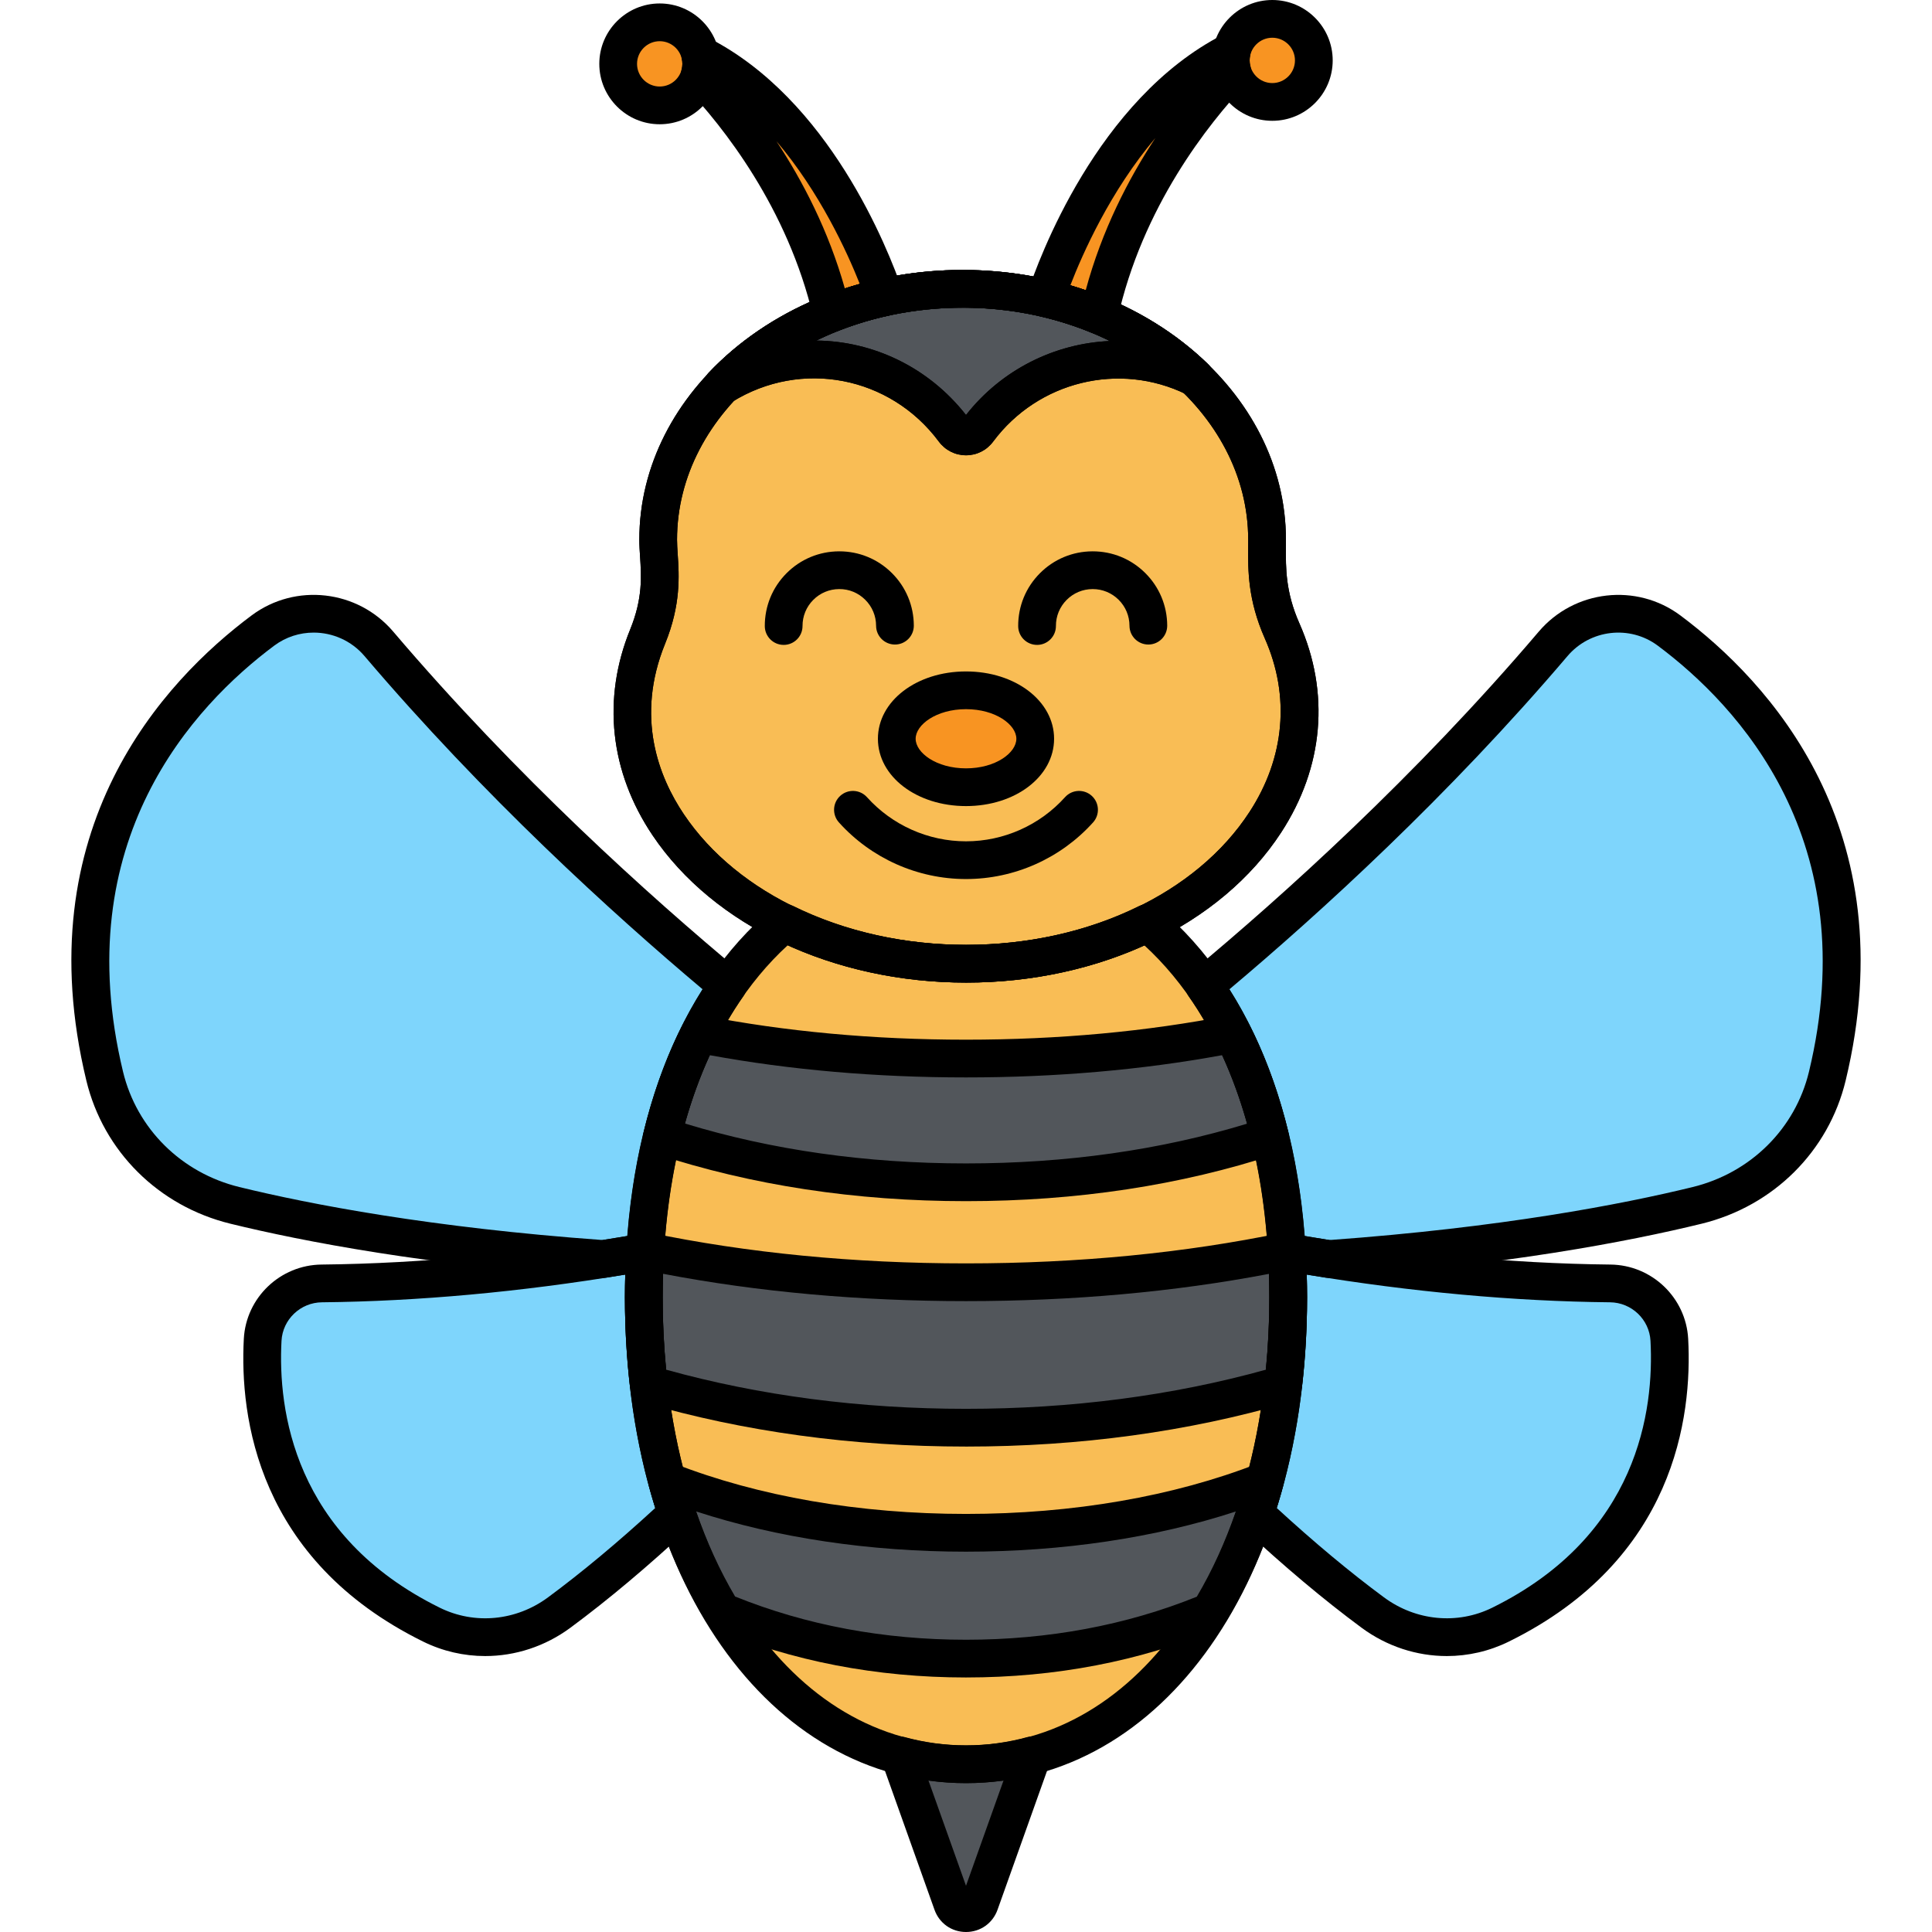 <svg enable-background="new 0 0 256 256" height="512" viewBox="0 0 256 256" width="512" xmlns="http://www.w3.org/2000/svg"><g fill="#7ed5fc"><path d="m221.163 83.55c-4.772-3.561-11.506-2.774-15.364 1.76-16.086 18.909-33.369 34.606-46.225 45.302 6.098 8.711 10.078 20.603 10.931 35.29 1.76.31 3.613.62 5.551.923 22.677-1.626 38.78-4.652 48.826-7.107 8.467-2.069 15.201-8.647 17.245-17.12 7.675-31.817-9.496-50.49-20.964-59.048z"/><path d="m221.195 177.534c-.224-4.162-3.665-7.431-7.832-7.474-16.289-.166-31.529-2.161-42.859-4.157.113 1.947.191 3.926.191 5.971 0 10.698-1.585 20.351-4.394 28.688 6.398 5.963 11.682 10.214 15.598 13.108 4.908 3.626 11.463 4.299 16.936 1.602 20.551-10.132 22.898-27.735 22.36-37.738z"/><path d="m85.305 171.875c0-2.045.078-4.024.191-5.971-11.33 1.996-26.57 3.991-42.859 4.157-4.168.043-7.609 3.312-7.832 7.474-.538 10.003 1.809 27.606 22.36 37.738 5.473 2.698 12.028 2.025 16.936-1.602 3.917-2.894 9.2-7.145 15.598-13.108-2.809-8.337-4.394-17.991-4.394-28.688z"/><path d="m96.426 130.612c-12.856-10.696-30.138-26.392-46.224-45.301-3.858-4.534-10.592-5.321-15.364-1.76-11.468 8.557-28.64 27.231-20.964 59.048 2.044 8.473 8.778 15.051 17.245 17.12 10.046 2.455 26.15 5.481 48.826 7.107 1.938-.303 3.791-.613 5.551-.923.852-14.688 4.832-26.58 10.93-35.291z"/></g><path d="m128 233.774c-3.025 0-5.974-.412-8.821-1.198l7.002 19.641c.61 1.71 3.028 1.71 3.637 0l7.002-19.641c-2.846.786-5.795 1.198-8.82 1.198z" fill="#52565b"/><path d="m152.045 122.295c-6.849 3.39-15.055 5.403-24.034 5.403-8.882 0-17.125-2.008-24.035-5.421-11.27 9.497-18.671 26.434-18.671 49.598 0 37.231 19.115 61.9 42.695 61.9s42.695-24.669 42.695-61.9c0-23.149-7.393-40.08-18.65-49.58z" fill="#f9bd55"/><path d="m92.636 137.006c-2.028 4.029-3.682 8.548-4.904 13.531 12.07 3.968 25.749 6.123 40.265 6.123 14.511 0 28.2-2.138 40.27-6.101-1.223-4.993-2.879-9.52-4.91-13.555-10.826 2.12-22.779 3.261-35.36 3.261s-24.537-1.137-35.361-3.259z" fill="#52565b"/><path d="m85.504 165.766c-.118 1.991-.199 4.015-.199 6.109 0 4.008.234 7.86.659 11.561 12.82 3.735 27.046 5.741 42.036 5.741s29.215-2.006 42.036-5.74c.425-3.701.659-7.554.659-11.562 0-2.09-.081-4.111-.199-6.098-12.938 2.69-27.33 4.13-42.496 4.13-15.17 0-29.556-1.449-42.496-4.141z" fill="#52565b"/><path d="m88.392 196.24c1.77 6.51 4.248 12.315 7.295 17.303 9.687 4.036 20.663 6.232 32.314 6.232 11.641 0 22.617-2.178 32.298-6.205 3.054-4.992 5.537-10.804 7.31-17.324-11.3 4.418-24.925 6.86-39.608 6.86-14.686-.001-28.31-2.444-39.609-6.866z" fill="#52565b"/><path d="m169.88 83.578c-2.251-5.086-1.986-8.897-1.986-12.059 0-18.363-18.061-33.248-40.341-33.248s-40.342 14.886-40.342 33.248c0 3.101 1.011 6.923-1.394 12.824-8.996 22.082 13.24 43.354 42.194 43.354 30.007.001 51.5-22.36 41.869-44.119z" fill="#f9bd55"/><circle cx="168.586" cy="8.003" fill="#f89422" r="5.503"/><circle cx="87.414" cy="8.462" fill="#f89422" r="5.503"/><path d="m145.62 41.793c3.349-15.232 12.102-26.49 17.654-32.373-.121-.453-.191-.926-.191-1.417 0-.415.05-.818.137-1.206-16.012 8.167-23.494 29.15-24.673 32.734 2.461.574 4.827 1.333 7.073 2.262z" fill="#f89422"/><path d="m110.208 41.495c2.239-.88 4.592-1.594 7.036-2.125-1.697-4.919-9.21-24.334-24.464-32.114.087.388.137.791.137 1.206 0 .491-.07.964-.191 1.417 5.46 5.785 14.015 16.768 17.482 31.616z" fill="#f89422"/><path d="m126.407 57.022c.799 1.074 2.386 1.074 3.185 0 6.784-9.117 18.933-11.808 28.703-7.019-16.598-16.093-46.849-15.542-62.583 1.112 10.207-6.321 23.53-3.724 30.695 5.907z" fill="#52565b"/><ellipse cx="128" cy="97.889" fill="#f89422" rx="9.172" ry="6.42"/><path d="m128 106.81c-6.545 0-11.672-3.919-11.672-8.921s5.127-8.92 11.672-8.92 11.672 3.918 11.672 8.92-5.127 8.921-11.672 8.921zm0-12.841c-3.932 0-6.672 2.065-6.672 3.92s2.74 3.921 6.672 3.921 6.672-2.066 6.672-3.921-2.74-3.92-6.672-3.92z"/><path d="m128.011 130.197c-17.532 0-33.452-7.479-41.546-19.517-5.652-8.406-6.705-18.095-2.962-27.28 1.674-4.11 1.48-7.037 1.31-9.62-.052-.78-.101-1.517-.101-2.261 0-19.712 19.219-35.749 42.841-35.749s42.841 16.037 42.841 35.749l-.005.92c-.021 2.815-.046 6.007 1.777 10.127 4.085 9.23 3.231 19.083-2.406 27.742-7.986 12.268-23.983 19.889-41.749 19.889zm-.459-89.426c-20.866 0-37.841 13.794-37.841 30.749 0 .578.043 1.235.089 1.93.187 2.811.441 6.66-1.667 11.838-3.966 9.734-.84 17.665 2.481 22.604 7.178 10.675 21.507 17.307 37.397 17.307 16.094 0 30.486-6.75 37.559-17.616 4.683-7.194 5.402-15.359 2.024-22.991-2.259-5.104-2.229-9.033-2.205-12.188l.004-.882c.001-16.958-16.975-30.751-37.841-30.751z"/><path d="m128 60.327c-1.429 0-2.741-.661-3.599-1.813-6.453-8.673-18.221-10.94-27.373-5.273-1.067.662-2.459.43-3.254-.545-.793-.974-.742-2.384.12-3.297 7.91-8.373 19.768-13.335 32.533-13.615 12.924-.269 25.172 4.246 33.608 12.425.883.856 1.012 2.227.305 3.233s-2.04 1.349-3.146.807c-8.889-4.358-19.653-1.721-25.596 6.266-.857 1.151-2.169 1.812-3.598 1.812zm-19.849-15.204c7.52.079 14.863 3.508 19.849 9.865 4.753-6.052 11.794-9.486 19.084-9.805-6.11-3.009-13.193-4.566-20.547-4.401-6.588.145-12.889 1.663-18.386 4.341z"/><path d="m128.011 130.197c-17.532 0-33.452-7.479-41.546-19.517-5.652-8.406-6.705-18.095-2.962-27.28 1.674-4.11 1.48-7.037 1.31-9.62-.052-.78-.101-1.517-.101-2.261 0-19.712 19.219-35.749 42.841-35.749s42.841 16.037 42.841 35.749l-.005.92c-.021 2.815-.046 6.007 1.777 10.127 4.085 9.23 3.231 19.083-2.406 27.742-7.986 12.268-23.983 19.889-41.749 19.889zm-.459-89.426c-20.866 0-37.841 13.794-37.841 30.749 0 .578.043 1.235.089 1.93.187 2.811.441 6.66-1.667 11.838-3.966 9.734-.84 17.665 2.481 22.604 7.178 10.675 21.507 17.307 37.397 17.307 16.094 0 30.486-6.75 37.559-17.616 4.683-7.194 5.402-15.359 2.024-22.991-2.259-5.104-2.229-9.033-2.205-12.188l.004-.882c.001-16.958-16.975-30.751-37.841-30.751z"/><path d="m128 60.327c-1.429 0-2.741-.661-3.599-1.813-6.453-8.673-18.221-10.94-27.373-5.273-1.067.662-2.459.43-3.254-.545-.793-.974-.742-2.384.12-3.297 7.91-8.373 19.768-13.335 32.533-13.615 12.924-.269 25.172 4.246 33.608 12.425.883.856 1.012 2.227.305 3.233s-2.04 1.349-3.146.807c-8.889-4.358-19.653-1.721-25.596 6.266-.857 1.151-2.169 1.812-3.598 1.812zm-19.849-15.204c7.52.079 14.863 3.508 19.849 9.865 4.753-6.052 11.794-9.486 19.084-9.805-6.11-3.009-13.193-4.566-20.547-4.401-6.588.145-12.889 1.663-18.386 4.341z"/><path d="m103.839 85.452c-1.377 0-2.496-1.114-2.5-2.492-.008-2.637 1.01-5.12 2.869-6.991s4.335-2.906 6.973-2.914h.034c2.625 0 5.094 1.018 6.957 2.869 1.871 1.858 2.905 4.335 2.914 6.973.004 1.381-1.111 2.503-2.492 2.508-.003 0-.006 0-.008 0-1.377 0-2.496-1.114-2.5-2.492-.004-1.302-.515-2.523-1.438-3.441-.923-.917-2.138-1.426-3.451-1.416-1.302.004-2.524.515-3.441 1.438-.918.924-1.421 2.149-1.417 3.451.004 1.381-1.111 2.503-2.492 2.508-.003-.001-.006-.001-.008-.001z"/><path d="m137.414 85.452c-1.377 0-2.496-1.114-2.5-2.492-.008-2.637 1.01-5.12 2.869-6.991s4.335-2.906 6.973-2.914h.034c2.624 0 5.094 1.018 6.957 2.869 1.871 1.858 2.906 4.335 2.915 6.973.004 1.381-1.111 2.503-2.492 2.508-.003 0-.006 0-.008 0-1.377 0-2.496-1.114-2.5-2.492-.004-1.302-.515-2.523-1.438-3.441-.919-.913-2.139-1.416-3.434-1.416-.006 0-.011 0-.017 0-1.302.004-2.524.515-3.441 1.438-.918.924-1.421 2.149-1.417 3.451.004 1.381-1.111 2.503-2.492 2.508-.004-.001-.006-.001-.009-.001z"/><path d="m128 116.478c-6.411 0-12.549-2.735-16.839-7.505-.924-1.026-.84-2.607.187-3.53s2.608-.839 3.53.187c3.344 3.717 8.126 5.849 13.122 5.849s9.778-2.132 13.122-5.849c.923-1.026 2.504-1.11 3.53-.187s1.11 2.504.187 3.53c-4.29 4.769-10.428 7.505-16.839 7.505z"/><path d="m168.586 16.007c-4.413 0-8.003-3.591-8.003-8.004s3.59-8.003 8.003-8.003 8.003 3.59 8.003 8.003-3.59 8.004-8.003 8.004zm0-11.007c-1.656 0-3.003 1.347-3.003 3.003s1.347 3.004 3.003 3.004 3.003-1.348 3.003-3.004-1.347-3.003-3.003-3.003z"/><path d="m87.414 16.465c-4.413 0-8.003-3.59-8.003-8.003s3.59-8.003 8.003-8.003 8.003 3.59 8.003 8.003-3.59 8.003-8.003 8.003zm0-11.006c-1.656 0-3.003 1.347-3.003 3.003s1.347 3.003 3.003 3.003 3.003-1.347 3.003-3.003-1.347-3.003-3.003-3.003z"/><path d="m145.62 44.293c-.324 0-.649-.062-.955-.189-2.133-.882-4.382-1.602-6.685-2.138-.684-.159-1.269-.598-1.612-1.21-.344-.611-.415-1.34-.196-2.006 1.384-4.206 9.138-25.623 25.912-34.18.864-.442 1.904-.343 2.669.252.766.594 1.119 1.577.906 2.523-.05.224-.076.444-.076.657 0 .251.035.505.107.775.223.836-.003 1.729-.598 2.358-4.953 5.247-13.751 16.276-17.03 31.193-.159.722-.629 1.337-1.285 1.679-.362.191-.759.286-1.157.286zm-3.795-6.482c.686.201 1.365.418 2.037.648 2.142-7.951 5.665-14.767 9.237-20.182-5.981 7.051-9.654 15.341-11.274 19.534z"/><path d="m110.208 43.995c-.4 0-.799-.096-1.162-.286-.643-.338-1.107-.938-1.272-1.646-3.401-14.566-12.027-25.342-16.866-30.469-.594-.63-.82-1.522-.598-2.358.072-.271.107-.523.107-.774 0-.216-.025-.431-.076-.657-.213-.946.14-1.93.906-2.523.766-.594 1.806-.692 2.669-.252 15.906 8.113 23.686 27.712 25.691 33.525.233.676.166 1.418-.184 2.041-.35.622-.95 1.065-1.648 1.218-2.289.497-4.527 1.173-6.653 2.009-.294.115-.604.172-.914.172zm-7.326-25.285c3.472 5.258 6.903 11.843 9.062 19.508.653-.213 1.313-.413 1.979-.599-1.708-4.305-5.315-12.171-11.041-18.909z"/><path d="m128 236.274c-26.188 0-45.195-27.084-45.195-64.399 0-22.587 6.946-40.881 19.56-51.511.76-.64 1.828-.77 2.718-.329 6.837 3.377 14.765 5.162 22.927 5.162 8.2 0 16.127-1.778 22.925-5.143.893-.443 1.96-.311 2.721.329 12.599 10.632 19.538 28.919 19.538 51.491.001 37.316-19.007 64.4-45.194 64.4zm-23.608-111.035c-10.709 9.813-16.586 26.293-16.586 46.636 0 34.418 16.904 59.399 40.195 59.399s40.195-24.981 40.195-59.399c0-20.328-5.87-36.801-16.566-46.616-7.128 3.235-15.255 4.938-23.618 4.938-8.331 0-16.459-1.71-23.62-4.958z"/><path d="m128 256c-1.898 0-3.536-1.155-4.173-2.942l-7.002-19.642c-.313-.879-.111-1.858.524-2.542s1.598-.955 2.497-.708c5.324 1.471 10.986 1.471 16.311 0 .899-.247 1.862.026 2.497.708.635.684.837 1.663.524 2.542l-7.002 19.642c-.64 1.787-2.278 2.942-4.176 2.942zm-4.973-20.076 4.973 13.951 4.973-13.951c-3.295.467-6.651.467-9.946 0z"/><path d="m176.056 169.326c-.129 0-.259-.01-.387-.03-1.955-.307-3.824-.618-5.599-.932-1.141-.201-1.994-1.16-2.061-2.317-.788-13.571-4.412-25.328-10.483-34.001-.745-1.065-.55-2.523.449-3.355 11.925-9.921 29.571-25.782 45.92-45 4.712-5.538 12.955-6.479 18.764-2.144 11.637 8.684 29.957 28.237 21.899 61.638-2.261 9.373-9.573 16.639-19.082 18.963-9.621 2.351-25.974 5.504-49.241 7.172-.06.004-.12.006-.179.006zm-3.192-5.553c1.068.181 2.168.36 3.297.539 22.769-1.649 38.732-4.727 48.127-7.022 7.684-1.878 13.588-7.731 15.409-15.277 7.384-30.611-9.38-48.512-20.029-56.458-3.702-2.764-8.958-2.159-11.965 1.376-15.808 18.581-32.792 34.053-44.806 44.161 5.548 8.749 8.969 19.961 9.967 32.681z"/><path d="m191.71 219.436c-3.973 0-7.934-1.271-11.297-3.755-4.981-3.681-10.303-8.151-15.816-13.289-.718-.669-.979-1.697-.665-2.628 2.829-8.394 4.263-17.777 4.263-27.889 0-1.785-.06-3.637-.187-5.826-.044-.764.263-1.505.833-2.013.571-.509 1.34-.731 2.096-.595 14.746 2.597 29.029 3.982 42.451 4.119 5.484.056 10.01 4.377 10.304 9.84.555 10.334-1.792 29.288-23.751 40.113-2.611 1.288-5.424 1.922-8.231 1.923zm-22.537-19.622c4.958 4.556 9.733 8.536 14.211 11.845 4.228 3.124 9.725 3.649 14.346 1.37 19.385-9.557 21.458-26.257 20.969-35.361-.152-2.835-2.507-5.079-5.361-5.107-12.758-.13-26.265-1.364-40.193-3.67.034 1.036.05 2.018.05 2.984 0 10.043-1.353 19.433-4.022 27.939z"/><path d="m64.29 219.436c-2.807 0-5.62-.634-8.231-1.922-21.959-10.826-24.306-29.78-23.751-40.114.293-5.463 4.82-9.784 10.304-9.84 13.422-.137 27.705-1.522 42.451-4.119.753-.136 1.525.086 2.096.595.571.508.878 1.249.833 2.013-.127 2.189-.187 4.041-.187 5.826 0 10.111 1.435 19.495 4.263 27.889.313.931.053 1.959-.665 2.628-5.514 5.138-10.835 9.608-15.817 13.289-3.361 2.484-7.323 3.755-11.296 3.755zm18.565-50.545c-13.928 2.306-27.435 3.54-40.193 3.67-2.854.028-5.209 2.272-5.361 5.107-.49 9.104 1.584 25.805 20.969 35.361 4.622 2.28 10.119 1.755 14.345-1.37 4.479-3.309 9.254-7.289 14.212-11.845-2.669-8.507-4.022-17.896-4.022-27.939 0-.967.016-1.948.05-2.984z"/><path d="m79.944 169.326c-.06 0-.119-.002-.179-.007-23.268-1.668-39.62-4.821-49.241-7.172-9.509-2.324-16.821-9.59-19.083-18.963-8.057-33.4 10.262-52.954 21.899-61.638 5.81-4.336 14.052-3.396 18.763 2.144 16.353 19.222 33.997 35.081 45.92 45 1 .832 1.194 2.29.449 3.355-6.07 8.672-9.694 20.429-10.482 34.001-.067 1.157-.92 2.116-2.061 2.317-1.775.313-3.645.625-5.599.932-.127.021-.256.031-.386.031zm-38.383-85.504c-1.829 0-3.667.566-5.229 1.732-10.649 7.946-27.413 25.847-20.029 56.458 1.821 7.546 7.725 13.399 15.409 15.277 9.396 2.296 25.359 5.373 48.127 7.022 1.129-.179 2.229-.358 3.297-.539.998-12.721 4.42-23.935 9.967-32.682-12.012-10.106-28.996-25.576-44.806-44.161-1.739-2.042-4.23-3.107-6.736-3.107z"/><path d="m127.998 159.16c-14.625 0-28.434-2.103-41.046-6.248-1.241-.408-1.958-1.702-1.647-2.971 1.248-5.086 2.963-9.816 5.099-14.06.504-1.003 1.613-1.552 2.714-1.329 10.871 2.131 22.607 3.212 34.88 3.212 12.259 0 23.994-1.081 34.879-3.214 1.095-.222 2.209.326 2.713 1.329 2.14 4.251 3.858 8.989 5.105 14.084.311 1.269-.407 2.562-1.648 2.97-12.583 4.132-26.394 6.227-41.049 6.227zm-37.243-10.288c11.499 3.51 24.014 5.288 37.243 5.288 13.256 0 25.774-1.771 37.248-5.268-.903-3.216-2.01-6.255-3.308-9.075-10.66 1.956-22.068 2.947-33.94 2.947-11.885 0-23.293-.99-33.942-2.944-1.294 2.813-2.399 5.843-3.301 9.052z"/><path d="m128 191.677c-15.055 0-29.433-1.965-42.735-5.841-.966-.282-1.67-1.115-1.785-2.115-.448-3.902-.675-7.888-.675-11.846 0-1.929.065-3.917.204-6.257.043-.725.399-1.396.976-1.837s1.316-.608 2.029-.462c13.039 2.712 27.166 4.087 41.986 4.087 14.844 0 28.971-1.372 41.987-4.077.713-.147 1.452.021 2.028.462.577.441.933 1.112.976 1.837.139 2.332.203 4.317.203 6.247 0 3.958-.227 7.944-.675 11.847-.115 1-.818 1.834-1.785 2.115-13.303 3.875-27.681 5.84-42.734 5.84zm-39.728-10.184c12.397 3.44 25.753 5.184 39.728 5.184 13.974 0 27.329-1.743 39.728-5.183.31-3.182.467-6.409.467-9.619 0-.993-.018-2.005-.056-3.079-12.546 2.396-26.034 3.61-40.139 3.61-14.085 0-27.572-1.217-40.138-3.62-.038 1.079-.057 2.094-.057 3.089 0 3.209.157 6.437.467 9.618z"/><path d="m128.001 222.274c-11.848 0-23.043-2.161-33.276-6.424-.487-.203-.897-.555-1.172-1.004-3.222-5.273-5.77-11.312-7.574-17.95-.248-.912.04-1.886.742-2.517.704-.63 1.703-.81 2.582-.468 11.191 4.379 24.573 6.693 38.698 6.693s27.506-2.312 38.697-6.688c.88-.343 1.878-.162 2.581.468.703.632.99 1.604.742 2.517-1.808 6.648-4.361 12.695-7.59 17.972-.275.45-.685.801-1.172 1.004-10.203 4.245-21.393 6.397-33.258 6.397zm-30.599-10.729c9.416 3.803 19.706 5.729 30.599 5.729 10.91 0 21.195-1.919 30.583-5.704 2.028-3.43 3.758-7.21 5.168-11.29-10.705 3.492-22.953 5.325-35.751 5.325s-25.047-1.834-35.753-5.33c1.406 4.072 3.132 7.845 5.154 11.27z"/></svg>